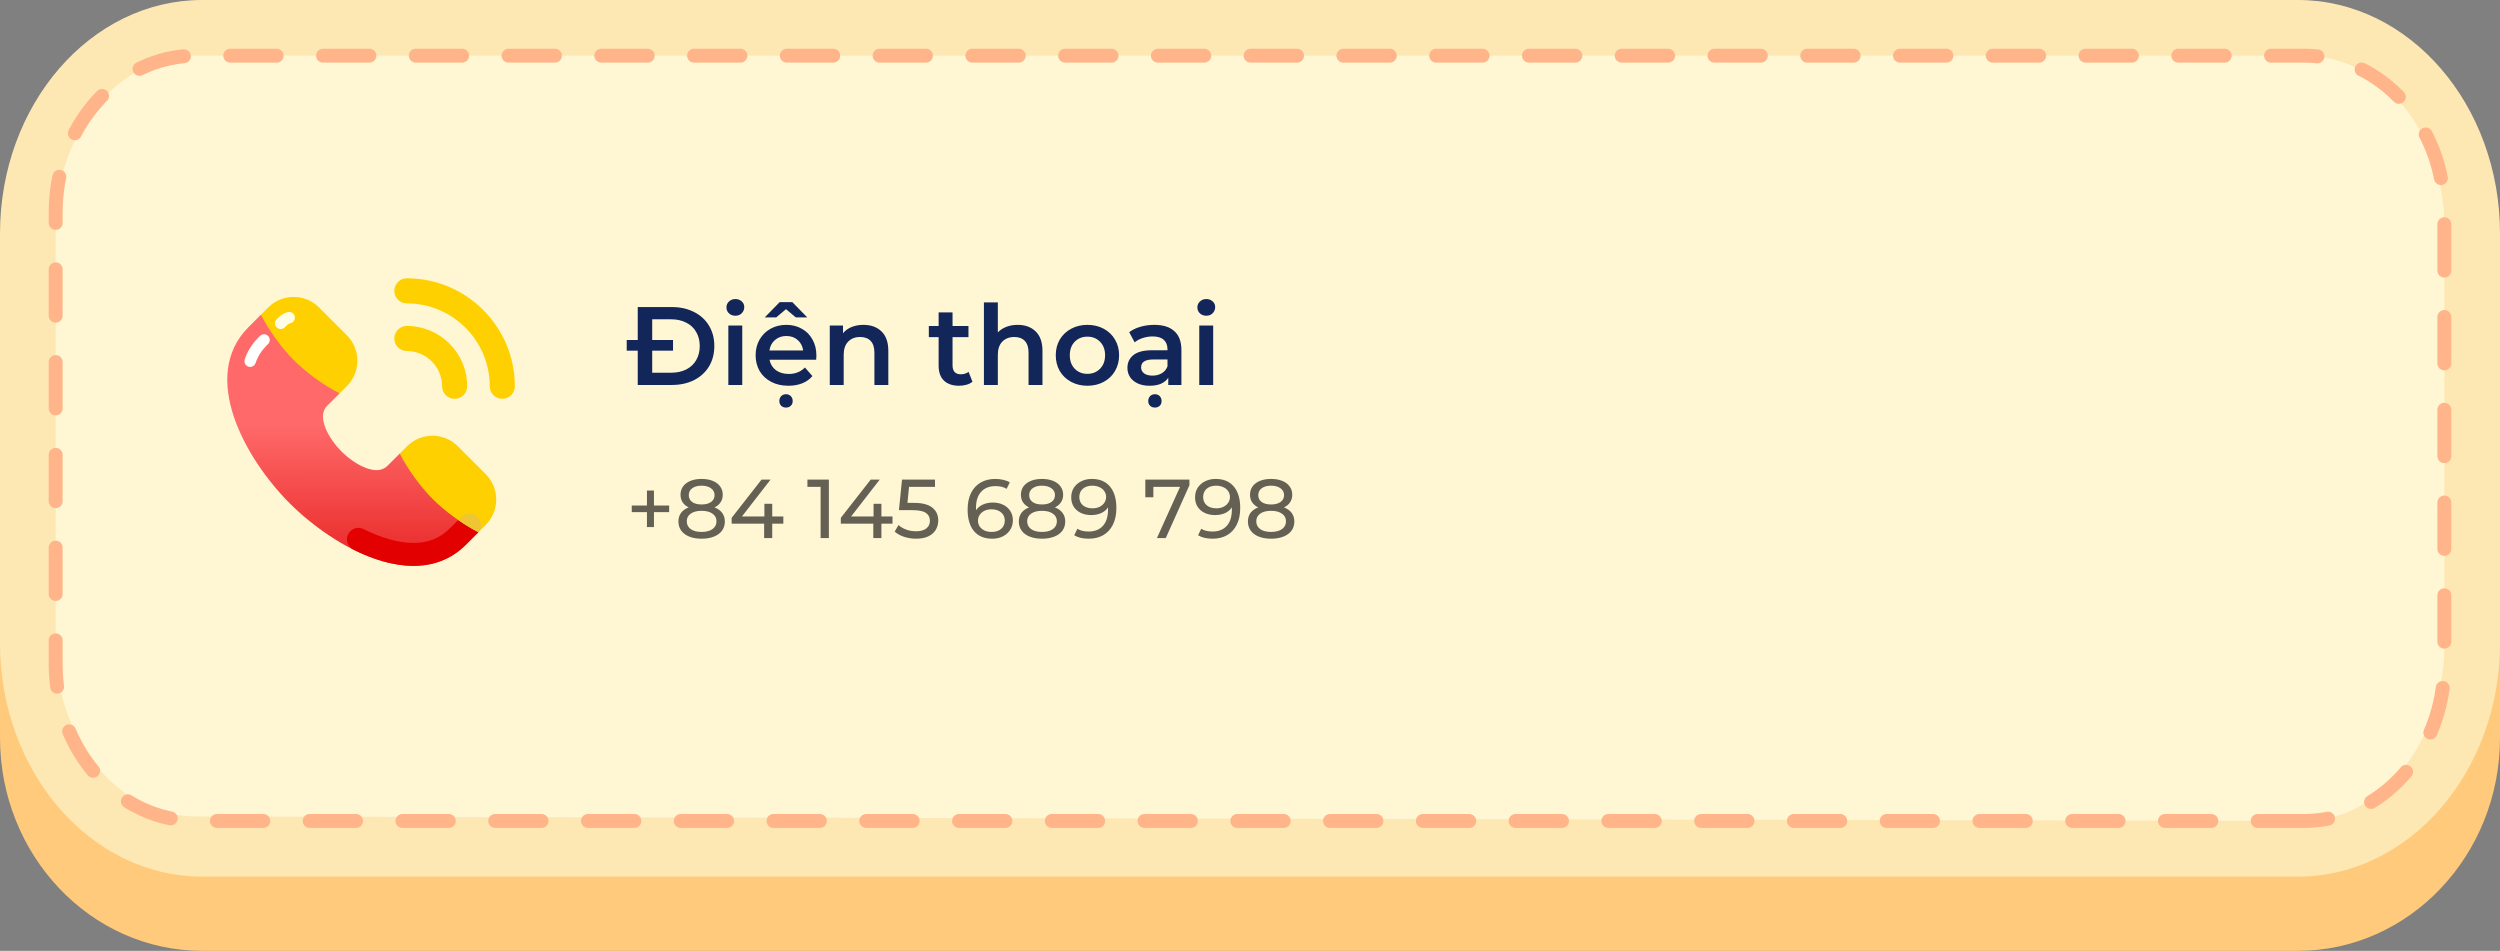 <svg width="539" height="205" viewBox="0 0 539 205" fill="none" xmlns="http://www.w3.org/2000/svg">
<rect x="0" y="0" width="539" height="205" fill="#808080" stroke="none"/>
<path d="M43.571 205C19.523 205 0 184.377 0 159.052L0 117.948C0 92.587 19.556 72 43.571 72H495.429C519.477 72 539 92.623 539 117.948L539 159.052C539 184.413 519.444 205 495.429 205H43.571Z" fill="#FFCA7B"/>
<path d="M43.571 189C19.523 189 0 166.399 0 138.644V50.356C0 22.562 19.556 0 43.571 0H495.429C519.477 0 539 22.601 539 50.356V138.644C539 166.438 519.444 189 495.429 189H43.571Z" fill="#FDE8B3"/>
<path d="M496.765 177L42.239 176.023C25.523 176.023 12.001 159.475 12.001 139.111L12 48.912C12 28.507 25.556 12 42.238 12H496.761C513.477 12 526.999 28.548 526.999 48.912L527 139.111C527 159.516 513.481 177 496.765 177Z" fill="#FFF6D4"/>
<path d="M496.762 177H42.238C25.522 177 12 161.847 12 143.2L12 45.8C12 27.115 25.556 12 42.238 12H496.762C513.478 12 527 27.153 527 45.8L527 143.2C527 161.885 513.478 177 496.762 177Z" stroke="#FFB489" stroke-width="3" stroke-miterlimit="2.613" stroke-linecap="round" stroke-dasharray="10 10"/>
<g clip-path="url(#clip0_158_91)">
<path d="M103.143 114.747C100.727 110.054 98.684 107.61 96.002 104.928C93.32 102.246 90.875 100.203 86.183 97.787L83.516 100.454C81.073 102.897 76.215 99.934 73.641 97.36C71.066 94.785 68.103 89.928 70.547 87.484L73.214 84.817C70.798 80.125 68.754 77.68 66.073 74.999C63.391 72.317 60.946 70.274 56.254 67.858L53.587 70.524C42.956 81.155 52.865 98.913 62.476 108.524C72.088 118.135 89.846 128.044 100.476 117.414L103.143 114.747Z" fill="url(#paint0_linear_158_91)"/>
<path d="M102.987 111.429C102.024 110.455 100.452 110.451 99.484 111.419L96.983 113.921C94.87 116.033 92.304 117.06 89.136 117.06C85.75 117.06 82.016 115.889 78.387 114.068C77.225 113.485 75.811 113.902 75.15 115.021C74.423 116.252 74.886 117.846 76.165 118.486C84.584 122.704 93.896 123.994 100.476 117.414L102.977 114.913C103.938 113.952 103.942 112.396 102.987 111.429Z" fill="#E20000"/>
<path d="M74.784 72.292L68.778 66.287C65.754 63.262 60.849 63.262 57.824 66.287L56.253 67.858C58.029 71.303 60.702 75.005 63.384 77.687C66.066 80.369 69.768 83.042 73.213 84.817L74.784 83.247C77.809 80.222 77.809 75.317 74.784 72.292Z" fill="#FFD000"/>
<path d="M98.708 96.216L104.714 102.222C107.739 105.247 107.739 110.151 104.714 113.176L103.143 114.747C99.698 112.971 95.995 110.298 93.314 107.616C90.632 104.935 87.959 101.232 86.183 97.787L87.754 96.216C90.779 93.191 95.683 93.191 98.708 96.216Z" fill="#FFD000"/>
<path d="M99.484 111.419L98.787 112.117C100.218 113.104 101.697 114.001 103.132 114.741C103.934 113.775 103.887 112.34 102.987 111.429C102.024 110.455 100.452 110.451 99.484 111.419Z" fill="#EFC534"/>
<path d="M105.592 83.286C105.592 73.428 97.572 65.408 87.715 65.408C86.221 65.408 85.011 64.197 85.011 62.704C85.011 61.211 86.221 60 87.715 60C100.554 60 111 70.446 111 83.285C111 84.779 109.79 85.989 108.296 85.989C106.803 85.989 105.592 84.779 105.592 83.286Z" fill="#FFD000"/>
<path d="M95.319 83.285C95.319 79.092 91.908 75.681 87.715 75.681C86.222 75.681 85.011 74.471 85.011 72.977C85.011 71.484 86.222 70.273 87.715 70.273C94.889 70.274 100.726 76.111 100.727 83.285C100.727 84.778 99.516 85.989 98.023 85.989C96.53 85.989 95.319 84.778 95.319 83.285Z" fill="#FFD000"/>
<path d="M60.52 70.94C60.204 70.94 59.888 70.82 59.646 70.578C59.164 70.096 59.164 69.314 59.646 68.832L60.008 68.47C60.563 67.915 61.25 67.508 61.996 67.291C62.651 67.1 63.337 67.477 63.527 68.132C63.718 68.787 63.341 69.472 62.686 69.662C62.333 69.765 62.02 69.951 61.755 70.216L61.393 70.578C61.152 70.82 60.836 70.94 60.52 70.94Z" fill="#FFFDE3"/>
<path d="M53.937 79.109C53.807 79.109 53.674 79.088 53.544 79.044C52.897 78.827 52.549 78.127 52.766 77.481C53.368 75.688 54.351 74.127 55.77 72.708L56.052 72.425C56.534 71.943 57.316 71.943 57.799 72.425C58.281 72.907 58.281 73.689 57.799 74.172L57.517 74.454C56.373 75.598 55.585 76.845 55.108 78.267C54.935 78.783 54.453 79.109 53.937 79.109Z" fill="white"/>
</g>
<path d="M137.496 66.2H144.84C146.632 66.2 148.224 66.552 149.616 67.256C151.008 67.944 152.088 68.928 152.856 70.208C153.624 71.472 154.008 72.936 154.008 74.6C154.008 76.264 153.624 77.736 152.856 79.016C152.088 80.28 151.008 81.264 149.616 81.968C148.224 82.656 146.632 83 144.84 83H137.496V66.2ZM144.696 80.36C145.928 80.36 147.008 80.128 147.936 79.664C148.88 79.184 149.6 78.512 150.096 77.648C150.608 76.768 150.864 75.752 150.864 74.6C150.864 73.448 150.608 72.44 150.096 71.576C149.6 70.696 148.88 70.024 147.936 69.56C147.008 69.08 145.928 68.84 144.696 68.84H140.616V80.36H144.696ZM135.12 73.304H145.104V75.608H135.12V73.304ZM157.031 70.184H160.031V83H157.031V70.184ZM158.543 68.072C157.999 68.072 157.543 67.904 157.175 67.568C156.807 67.216 156.623 66.784 156.623 66.272C156.623 65.76 156.807 65.336 157.175 65C157.543 64.648 157.999 64.472 158.543 64.472C159.087 64.472 159.543 64.64 159.911 64.976C160.279 65.296 160.463 65.704 160.463 66.2C160.463 66.728 160.279 67.176 159.911 67.544C159.559 67.896 159.103 68.072 158.543 68.072ZM176.016 76.664C176.016 76.872 176 77.168 175.968 77.552H165.912C166.088 78.496 166.544 79.248 167.28 79.808C168.032 80.352 168.96 80.624 170.064 80.624C171.472 80.624 172.632 80.16 173.544 79.232L175.152 81.08C174.576 81.768 173.848 82.288 172.968 82.64C172.088 82.992 171.096 83.168 169.992 83.168C168.584 83.168 167.344 82.888 166.272 82.328C165.2 81.768 164.368 80.992 163.776 80C163.2 78.992 162.912 77.856 162.912 76.592C162.912 75.344 163.192 74.224 163.752 73.232C164.328 72.224 165.12 71.44 166.128 70.88C167.136 70.32 168.272 70.04 169.536 70.04C170.784 70.04 171.896 70.32 172.872 70.88C173.864 71.424 174.632 72.2 175.176 73.208C175.736 74.2 176.016 75.352 176.016 76.664ZM169.536 72.44C168.576 72.44 167.76 72.728 167.088 73.304C166.432 73.864 166.032 74.616 165.888 75.56H173.16C173.032 74.632 172.64 73.88 171.984 73.304C171.328 72.728 170.512 72.44 169.536 72.44ZM169.464 87.872C169.048 87.872 168.704 87.744 168.432 87.488C168.16 87.232 168.024 86.888 168.024 86.456C168.024 86.04 168.16 85.688 168.432 85.4C168.704 85.128 169.048 84.992 169.464 84.992C169.88 84.992 170.224 85.128 170.496 85.4C170.768 85.688 170.904 86.04 170.904 86.456C170.904 86.888 170.768 87.232 170.496 87.488C170.224 87.744 169.88 87.872 169.464 87.872ZM171.576 68.432L169.464 66.656L167.352 68.432H164.88L168.096 65.144H170.832L174.048 68.432H171.576ZM186.17 70.04C187.786 70.04 189.082 70.512 190.058 71.456C191.034 72.4 191.522 73.8 191.522 75.656V83H188.522V76.04C188.522 74.92 188.258 74.08 187.73 73.52C187.202 72.944 186.45 72.656 185.474 72.656C184.37 72.656 183.498 72.992 182.858 73.664C182.218 74.32 181.898 75.272 181.898 76.52V83H178.898V70.184H181.754V71.84C182.25 71.248 182.874 70.8 183.626 70.496C184.378 70.192 185.226 70.04 186.17 70.04ZM209.664 82.304C209.312 82.592 208.88 82.808 208.368 82.952C207.872 83.096 207.344 83.168 206.784 83.168C205.376 83.168 204.288 82.8 203.52 82.064C202.752 81.328 202.368 80.256 202.368 78.848V72.68H200.256V70.28H202.368V67.352H205.368V70.28H208.8V72.68H205.368V78.776C205.368 79.4 205.52 79.88 205.824 80.216C206.128 80.536 206.568 80.696 207.144 80.696C207.816 80.696 208.376 80.52 208.824 80.168L209.664 82.304ZM219.404 70.04C221.02 70.04 222.316 70.512 223.292 71.456C224.268 72.4 224.756 73.8 224.756 75.656V83H221.756V76.04C221.756 74.92 221.492 74.08 220.964 73.52C220.436 72.944 219.684 72.656 218.708 72.656C217.604 72.656 216.732 72.992 216.092 73.664C215.452 74.32 215.132 75.272 215.132 76.52V83H212.132V65.192H215.132V71.672C215.628 71.144 216.236 70.744 216.956 70.472C217.692 70.184 218.508 70.04 219.404 70.04ZM234.439 83.168C233.143 83.168 231.975 82.888 230.935 82.328C229.895 81.768 229.079 80.992 228.487 80C227.911 78.992 227.623 77.856 227.623 76.592C227.623 75.328 227.911 74.2 228.487 73.208C229.079 72.216 229.895 71.44 230.935 70.88C231.975 70.32 233.143 70.04 234.439 70.04C235.751 70.04 236.927 70.32 237.967 70.88C239.007 71.44 239.815 72.216 240.391 73.208C240.983 74.2 241.279 75.328 241.279 76.592C241.279 77.856 240.983 78.992 240.391 80C239.815 80.992 239.007 81.768 237.967 82.328C236.927 82.888 235.751 83.168 234.439 83.168ZM234.439 80.6C235.543 80.6 236.455 80.232 237.175 79.496C237.895 78.76 238.255 77.792 238.255 76.592C238.255 75.392 237.895 74.424 237.175 73.688C236.455 72.952 235.543 72.584 234.439 72.584C233.335 72.584 232.423 72.952 231.703 73.688C230.999 74.424 230.647 75.392 230.647 76.592C230.647 77.792 230.999 78.76 231.703 79.496C232.423 80.232 233.335 80.6 234.439 80.6ZM248.88 70.04C250.768 70.04 252.208 70.496 253.2 71.408C254.208 72.304 254.712 73.664 254.712 75.488V83H251.88V81.44C251.512 82 250.984 82.432 250.296 82.736C249.624 83.024 248.808 83.168 247.848 83.168C246.888 83.168 246.048 83.008 245.328 82.688C244.608 82.352 244.048 81.896 243.648 81.32C243.264 80.728 243.072 80.064 243.072 79.328C243.072 78.176 243.496 77.256 244.344 76.568C245.208 75.864 246.56 75.512 248.4 75.512H251.712V75.32C251.712 74.424 251.44 73.736 250.896 73.256C250.368 72.776 249.576 72.536 248.52 72.536C247.8 72.536 247.088 72.648 246.384 72.872C245.696 73.096 245.112 73.408 244.632 73.808L243.456 71.624C244.128 71.112 244.936 70.72 245.88 70.448C246.824 70.176 247.824 70.04 248.88 70.04ZM248.472 80.984C249.224 80.984 249.888 80.816 250.464 80.48C251.056 80.128 251.472 79.632 251.712 78.992V77.504H248.616C246.888 77.504 246.024 78.072 246.024 79.208C246.024 79.752 246.24 80.184 246.672 80.504C247.104 80.824 247.704 80.984 248.472 80.984ZM249 87.872C248.584 87.872 248.24 87.744 247.968 87.488C247.696 87.232 247.56 86.888 247.56 86.456C247.56 86.04 247.696 85.688 247.968 85.4C248.24 85.128 248.584 84.992 249 84.992C249.416 84.992 249.76 85.128 250.032 85.4C250.304 85.688 250.44 86.04 250.44 86.456C250.44 86.888 250.304 87.232 250.032 87.488C249.76 87.744 249.416 87.872 249 87.872ZM258.562 70.184H261.562V83H258.562V70.184ZM260.074 68.072C259.53 68.072 259.074 67.904 258.706 67.568C258.338 67.216 258.154 66.784 258.154 66.272C258.154 65.76 258.338 65.336 258.706 65C259.074 64.648 259.53 64.472 260.074 64.472C260.618 64.472 261.074 64.64 261.442 64.976C261.81 65.296 261.994 65.704 261.994 66.2C261.994 66.728 261.81 67.176 261.442 67.544C261.09 67.896 260.634 68.072 260.074 68.072Z" fill="#12265A"/>
<path opacity="0.7" d="M144.27 110.42H140.994V113.642H139.482V110.42H136.206V108.998H139.482V105.758H140.994V108.998H144.27V110.42ZM154.045 109.394C154.765 109.67 155.317 110.066 155.701 110.582C156.085 111.098 156.277 111.716 156.277 112.436C156.277 113.192 156.073 113.852 155.665 114.416C155.257 114.968 154.675 115.394 153.919 115.694C153.163 115.994 152.275 116.144 151.255 116.144C150.247 116.144 149.365 115.994 148.609 115.694C147.865 115.394 147.289 114.968 146.881 114.416C146.473 113.852 146.269 113.192 146.269 112.436C146.269 111.716 146.455 111.098 146.827 110.582C147.211 110.066 147.763 109.67 148.483 109.394C147.907 109.118 147.469 108.752 147.169 108.296C146.869 107.84 146.719 107.3 146.719 106.676C146.719 105.98 146.905 105.374 147.277 104.858C147.661 104.342 148.195 103.946 148.879 103.67C149.563 103.394 150.355 103.256 151.255 103.256C152.167 103.256 152.965 103.394 153.649 103.67C154.345 103.946 154.879 104.342 155.251 104.858C155.635 105.374 155.827 105.98 155.827 106.676C155.827 107.288 155.671 107.828 155.359 108.296C155.059 108.752 154.621 109.118 154.045 109.394ZM151.255 104.714C150.403 104.714 149.731 104.9 149.239 105.272C148.747 105.632 148.501 106.124 148.501 106.748C148.501 107.372 148.741 107.864 149.221 108.224C149.713 108.584 150.391 108.764 151.255 108.764C152.131 108.764 152.815 108.584 153.307 108.224C153.811 107.864 154.063 107.372 154.063 106.748C154.063 106.124 153.805 105.632 153.289 105.272C152.785 104.9 152.107 104.714 151.255 104.714ZM151.255 114.686C152.251 114.686 153.037 114.482 153.613 114.074C154.189 113.654 154.477 113.09 154.477 112.382C154.477 111.686 154.189 111.14 153.613 110.744C153.037 110.336 152.251 110.132 151.255 110.132C150.259 110.132 149.479 110.336 148.915 110.744C148.351 111.14 148.069 111.686 148.069 112.382C148.069 113.09 148.351 113.654 148.915 114.074C149.479 114.482 150.259 114.686 151.255 114.686ZM168.887 112.904H166.493V116H164.747V112.904H157.745V111.644L164.189 103.4H166.133L159.959 111.356H164.801V108.62H166.493V111.356H168.887V112.904ZM178.706 103.4V116H176.924V104.966H174.08V103.4H178.706ZM192.424 112.904H190.03V116H188.284V112.904H181.282V111.644L187.726 103.4H189.67L183.496 111.356H188.338V108.62H190.03V111.356H192.424V112.904ZM197.05 108.422C198.85 108.422 200.17 108.764 201.01 109.448C201.862 110.12 202.288 111.044 202.288 112.22C202.288 112.964 202.108 113.636 201.748 114.236C201.4 114.824 200.866 115.292 200.146 115.64C199.438 115.976 198.562 116.144 197.518 116.144C196.63 116.144 195.772 116.012 194.944 115.748C194.116 115.472 193.432 115.094 192.892 114.614L193.72 113.192C194.152 113.6 194.704 113.93 195.376 114.182C196.048 114.422 196.756 114.542 197.5 114.542C198.448 114.542 199.18 114.344 199.696 113.948C200.224 113.54 200.488 112.988 200.488 112.292C200.488 111.536 200.2 110.966 199.624 110.582C199.048 110.186 198.064 109.988 196.672 109.988H193.81L194.476 103.4H201.586V104.966H195.988L195.646 108.422H197.05ZM214.056 108.35C214.884 108.35 215.622 108.506 216.27 108.818C216.93 109.13 217.446 109.58 217.818 110.168C218.19 110.744 218.376 111.41 218.376 112.166C218.376 112.958 218.178 113.654 217.782 114.254C217.398 114.854 216.864 115.322 216.18 115.658C215.508 115.982 214.752 116.144 213.912 116.144C212.22 116.144 210.912 115.598 209.988 114.506C209.076 113.414 208.62 111.866 208.62 109.862C208.62 108.458 208.866 107.264 209.358 106.28C209.862 105.284 210.558 104.534 211.446 104.03C212.346 103.514 213.39 103.256 214.578 103.256C215.19 103.256 215.766 103.322 216.306 103.454C216.846 103.574 217.314 103.754 217.71 103.994L217.026 105.398C216.426 105.002 215.622 104.804 214.614 104.804C213.306 104.804 212.28 105.212 211.536 106.028C210.792 106.832 210.42 108.008 210.42 109.556C210.42 109.748 210.426 109.898 210.438 110.006C210.798 109.466 211.29 109.058 211.914 108.782C212.55 108.494 213.264 108.35 214.056 108.35ZM213.84 114.686C214.668 114.686 215.34 114.464 215.856 114.02C216.372 113.576 216.63 112.982 216.63 112.238C216.63 111.494 216.366 110.906 215.838 110.474C215.322 110.03 214.626 109.808 213.75 109.808C213.186 109.808 212.682 109.916 212.238 110.132C211.806 110.348 211.464 110.642 211.212 111.014C210.972 111.386 210.852 111.8 210.852 112.256C210.852 112.7 210.966 113.108 211.194 113.48C211.434 113.84 211.776 114.134 212.22 114.362C212.676 114.578 213.216 114.686 213.84 114.686ZM227.433 109.394C228.153 109.67 228.705 110.066 229.089 110.582C229.473 111.098 229.665 111.716 229.665 112.436C229.665 113.192 229.461 113.852 229.053 114.416C228.645 114.968 228.063 115.394 227.307 115.694C226.551 115.994 225.663 116.144 224.643 116.144C223.635 116.144 222.753 115.994 221.997 115.694C221.253 115.394 220.677 114.968 220.269 114.416C219.861 113.852 219.657 113.192 219.657 112.436C219.657 111.716 219.843 111.098 220.215 110.582C220.599 110.066 221.151 109.67 221.871 109.394C221.295 109.118 220.857 108.752 220.557 108.296C220.257 107.84 220.107 107.3 220.107 106.676C220.107 105.98 220.293 105.374 220.665 104.858C221.049 104.342 221.583 103.946 222.267 103.67C222.951 103.394 223.743 103.256 224.643 103.256C225.555 103.256 226.353 103.394 227.037 103.67C227.733 103.946 228.267 104.342 228.639 104.858C229.023 105.374 229.215 105.98 229.215 106.676C229.215 107.288 229.059 107.828 228.747 108.296C228.447 108.752 228.009 109.118 227.433 109.394ZM224.643 104.714C223.791 104.714 223.119 104.9 222.627 105.272C222.135 105.632 221.889 106.124 221.889 106.748C221.889 107.372 222.129 107.864 222.609 108.224C223.101 108.584 223.779 108.764 224.643 108.764C225.519 108.764 226.203 108.584 226.695 108.224C227.199 107.864 227.451 107.372 227.451 106.748C227.451 106.124 227.193 105.632 226.677 105.272C226.173 104.9 225.495 104.714 224.643 104.714ZM224.643 114.686C225.639 114.686 226.425 114.482 227.001 114.074C227.577 113.654 227.865 113.09 227.865 112.382C227.865 111.686 227.577 111.14 227.001 110.744C226.425 110.336 225.639 110.132 224.643 110.132C223.647 110.132 222.867 110.336 222.303 110.744C221.739 111.14 221.457 111.686 221.457 112.382C221.457 113.09 221.739 113.654 222.303 114.074C222.867 114.482 223.647 114.686 224.643 114.686ZM235.399 103.256C237.091 103.256 238.393 103.802 239.305 104.894C240.229 105.986 240.691 107.534 240.691 109.538C240.691 110.942 240.439 112.142 239.935 113.138C239.443 114.122 238.747 114.872 237.847 115.388C236.959 115.892 235.921 116.144 234.733 116.144C234.121 116.144 233.545 116.084 233.005 115.964C232.465 115.832 231.997 115.646 231.601 115.406L232.285 114.002C232.897 114.398 233.707 114.596 234.715 114.596C236.023 114.596 237.043 114.194 237.775 113.39C238.519 112.574 238.891 111.392 238.891 109.844V109.394C238.531 109.934 238.033 110.348 237.397 110.636C236.761 110.912 236.047 111.05 235.255 111.05C234.427 111.05 233.683 110.894 233.023 110.582C232.375 110.27 231.865 109.826 231.493 109.25C231.133 108.662 230.953 107.99 230.953 107.234C230.953 106.442 231.145 105.746 231.529 105.146C231.925 104.546 232.459 104.084 233.131 103.76C233.803 103.424 234.559 103.256 235.399 103.256ZM235.561 109.592C236.125 109.592 236.629 109.484 237.073 109.268C237.517 109.052 237.859 108.758 238.099 108.386C238.351 108.014 238.477 107.6 238.477 107.144C238.477 106.7 238.357 106.298 238.117 105.938C237.889 105.566 237.547 105.272 237.091 105.056C236.647 104.828 236.107 104.714 235.471 104.714C234.643 104.714 233.971 104.936 233.455 105.38C232.951 105.824 232.699 106.418 232.699 107.162C232.699 107.906 232.957 108.5 233.473 108.944C233.989 109.376 234.685 109.592 235.561 109.592ZM256.437 103.4V104.624L251.343 116H249.435L254.421 104.966H248.661V107.216H246.933V103.4H256.437ZM262.1 103.256C263.792 103.256 265.094 103.802 266.006 104.894C266.93 105.986 267.392 107.534 267.392 109.538C267.392 110.942 267.14 112.142 266.636 113.138C266.144 114.122 265.448 114.872 264.548 115.388C263.66 115.892 262.622 116.144 261.434 116.144C260.822 116.144 260.246 116.084 259.706 115.964C259.166 115.832 258.698 115.646 258.302 115.406L258.986 114.002C259.598 114.398 260.408 114.596 261.416 114.596C262.724 114.596 263.744 114.194 264.476 113.39C265.22 112.574 265.592 111.392 265.592 109.844V109.394C265.232 109.934 264.734 110.348 264.098 110.636C263.462 110.912 262.748 111.05 261.956 111.05C261.128 111.05 260.384 110.894 259.724 110.582C259.076 110.27 258.566 109.826 258.194 109.25C257.834 108.662 257.654 107.99 257.654 107.234C257.654 106.442 257.846 105.746 258.23 105.146C258.626 104.546 259.16 104.084 259.832 103.76C260.504 103.424 261.26 103.256 262.1 103.256ZM262.262 109.592C262.826 109.592 263.33 109.484 263.774 109.268C264.218 109.052 264.56 108.758 264.8 108.386C265.052 108.014 265.178 107.6 265.178 107.144C265.178 106.7 265.058 106.298 264.818 105.938C264.59 105.566 264.248 105.272 263.792 105.056C263.348 104.828 262.808 104.714 262.172 104.714C261.344 104.714 260.672 104.936 260.156 105.38C259.652 105.824 259.4 106.418 259.4 107.162C259.4 107.906 259.658 108.5 260.174 108.944C260.69 109.376 261.386 109.592 262.262 109.592ZM276.828 109.394C277.548 109.67 278.1 110.066 278.484 110.582C278.868 111.098 279.06 111.716 279.06 112.436C279.06 113.192 278.856 113.852 278.448 114.416C278.04 114.968 277.458 115.394 276.702 115.694C275.946 115.994 275.058 116.144 274.038 116.144C273.03 116.144 272.148 115.994 271.392 115.694C270.648 115.394 270.072 114.968 269.664 114.416C269.256 113.852 269.052 113.192 269.052 112.436C269.052 111.716 269.238 111.098 269.61 110.582C269.994 110.066 270.546 109.67 271.266 109.394C270.69 109.118 270.252 108.752 269.952 108.296C269.652 107.84 269.502 107.3 269.502 106.676C269.502 105.98 269.688 105.374 270.06 104.858C270.444 104.342 270.978 103.946 271.662 103.67C272.346 103.394 273.138 103.256 274.038 103.256C274.95 103.256 275.748 103.394 276.432 103.67C277.128 103.946 277.662 104.342 278.034 104.858C278.418 105.374 278.61 105.98 278.61 106.676C278.61 107.288 278.454 107.828 278.142 108.296C277.842 108.752 277.404 109.118 276.828 109.394ZM274.038 104.714C273.186 104.714 272.514 104.9 272.022 105.272C271.53 105.632 271.284 106.124 271.284 106.748C271.284 107.372 271.524 107.864 272.004 108.224C272.496 108.584 273.174 108.764 274.038 108.764C274.914 108.764 275.598 108.584 276.09 108.224C276.594 107.864 276.846 107.372 276.846 106.748C276.846 106.124 276.588 105.632 276.072 105.272C275.568 104.9 274.89 104.714 274.038 104.714ZM274.038 114.686C275.034 114.686 275.82 114.482 276.396 114.074C276.972 113.654 277.26 113.09 277.26 112.382C277.26 111.686 276.972 111.14 276.396 110.744C275.82 110.336 275.034 110.132 274.038 110.132C273.042 110.132 272.262 110.336 271.698 110.744C271.134 111.14 270.852 111.686 270.852 112.382C270.852 113.09 271.134 113.654 271.698 114.074C272.262 114.482 273.042 114.686 274.038 114.686Z" fill="#23221F"/>
<defs>
<linearGradient id="paint0_linear_158_91" x1="76.001" y1="125.5" x2="76.072" y2="91.781" gradientUnits="userSpaceOnUse">
<stop stop-color="#E61F1F"/>
<stop offset="1" stop-color="#FF6969"/>
</linearGradient>
<clipPath id="clip0_158_91">
<rect width="62" height="62" fill="white" transform="translate(49 60)"/>
</clipPath>
</defs>
</svg>
